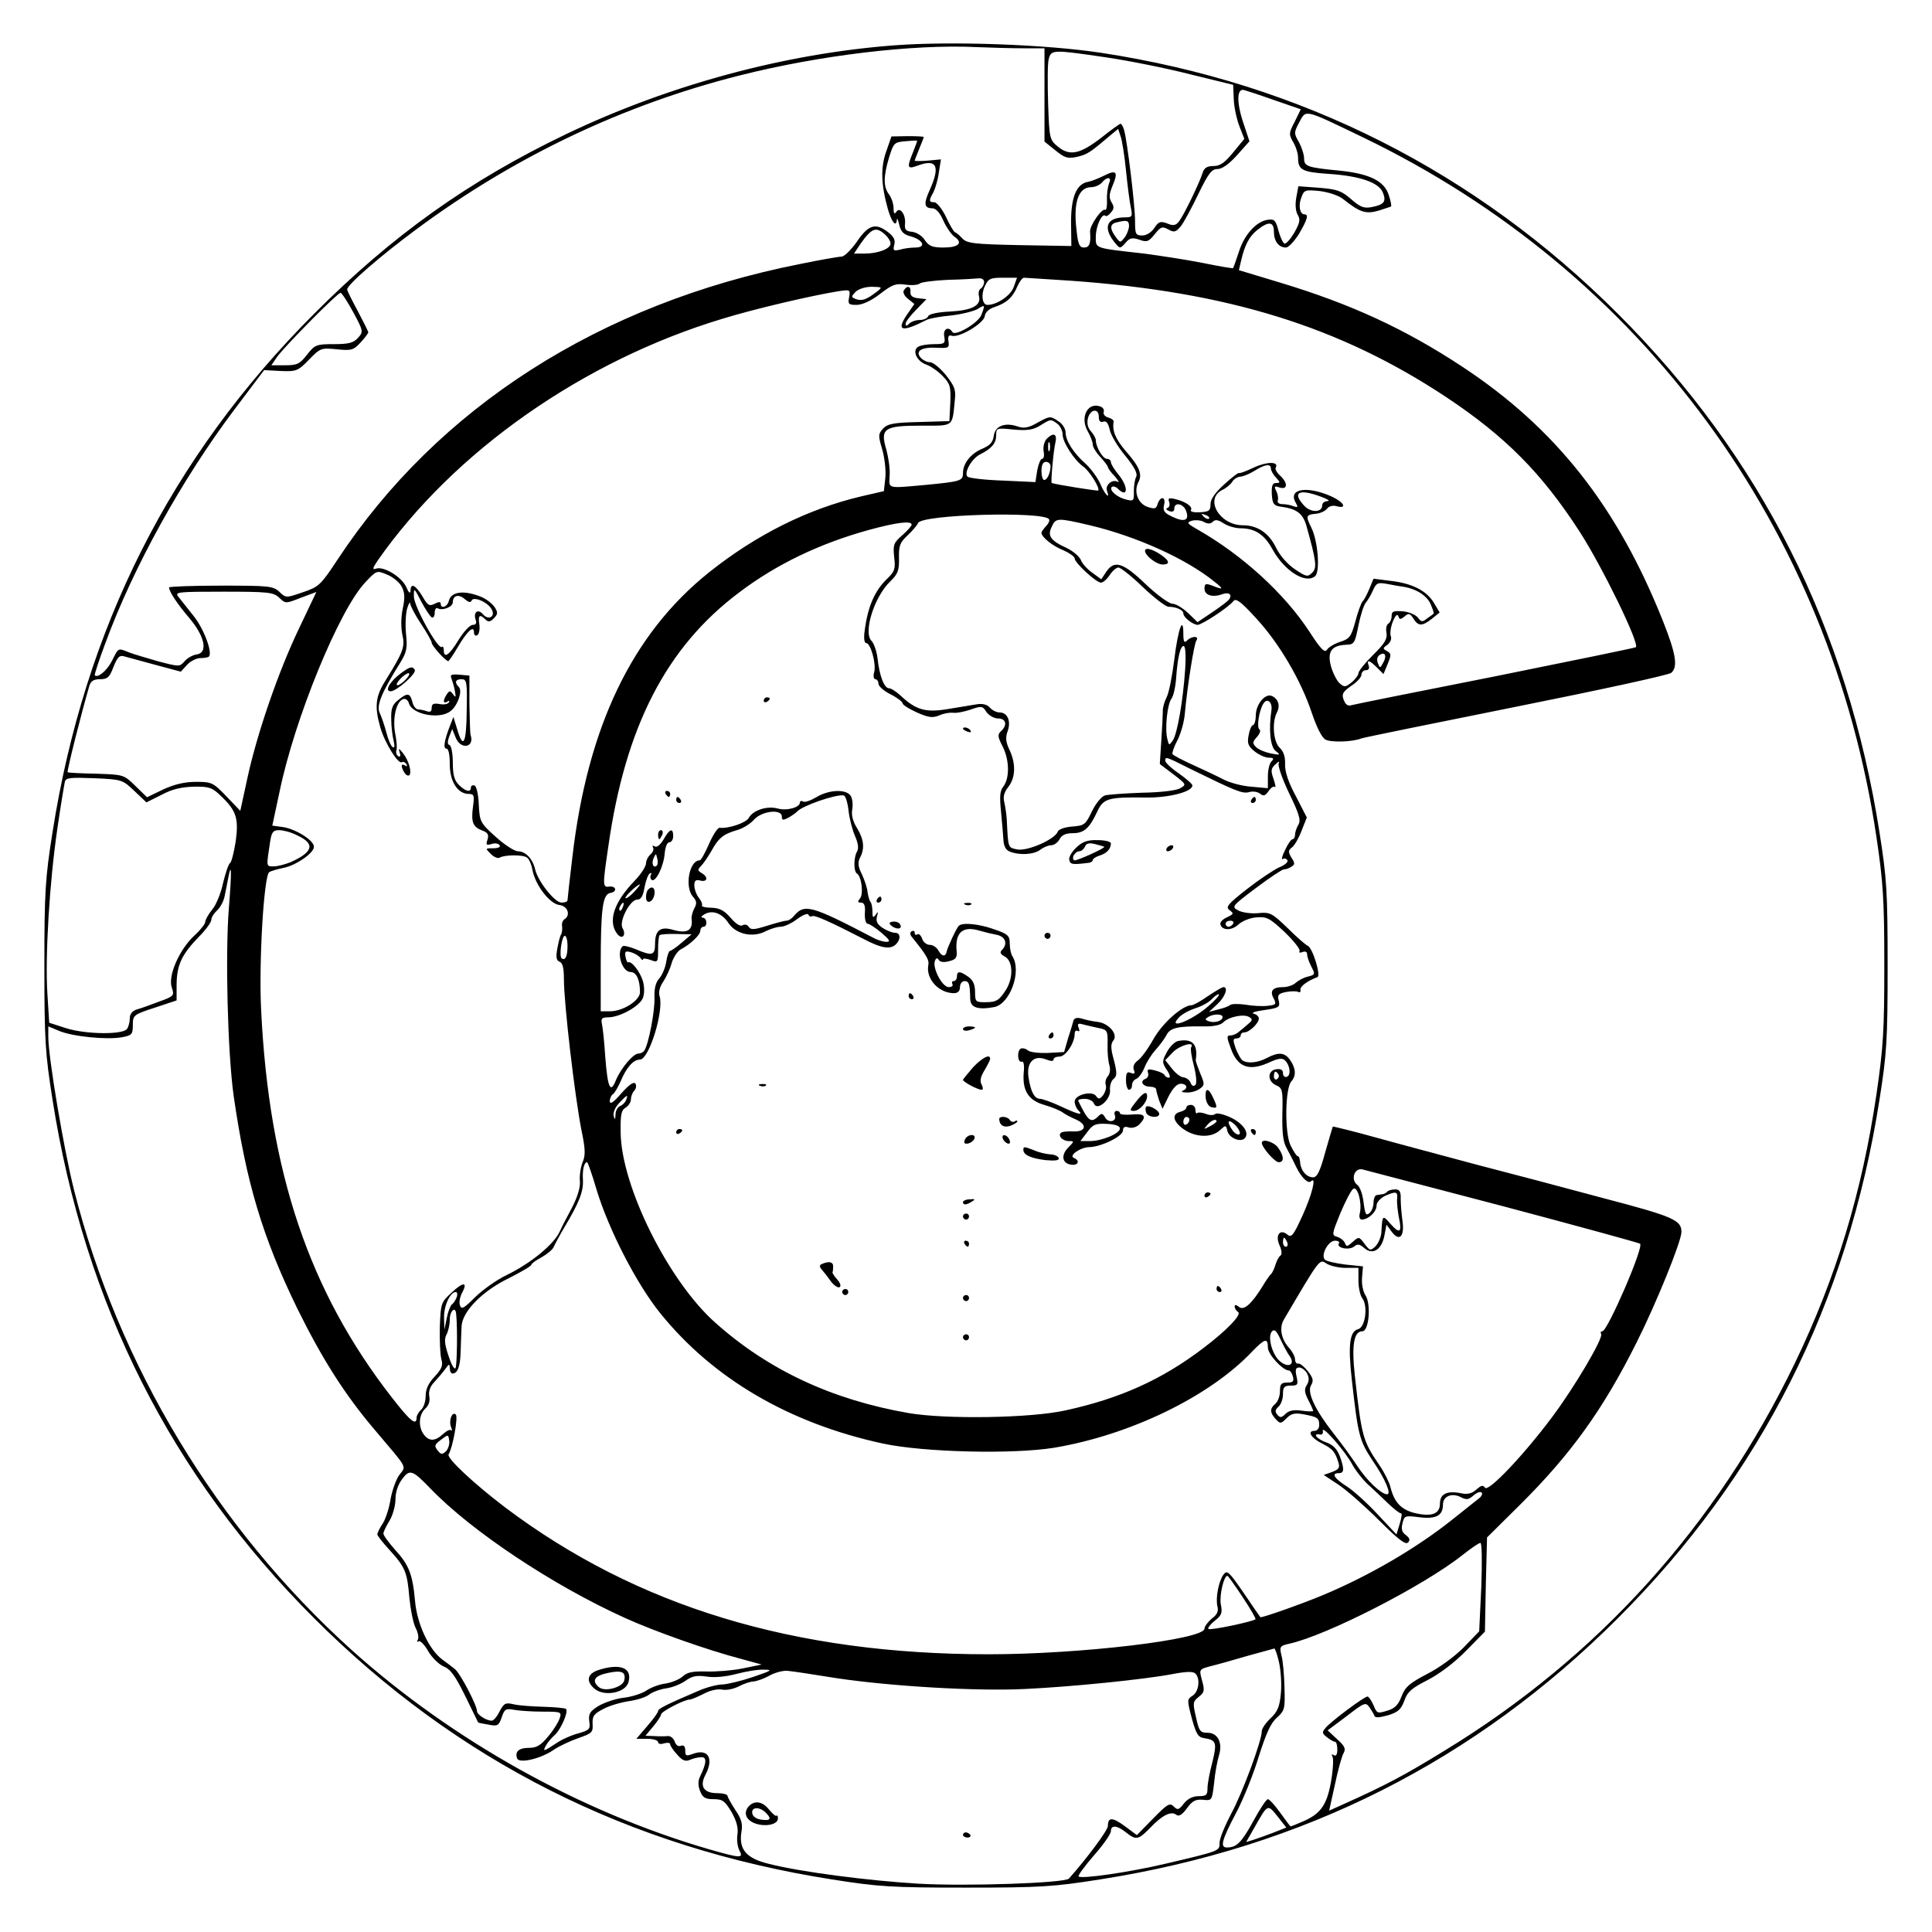 <?xml version="1.0" standalone="no"?>
<!DOCTYPE svg PUBLIC "-//W3C//DTD SVG 20010904//EN"
 "http://www.w3.org/TR/2001/REC-SVG-20010904/DTD/svg10.dtd">
<svg version="1.0" xmlns="http://www.w3.org/2000/svg"
 width="640pt" height="640pt" viewBox="0 0 640 640"
 preserveAspectRatio="xMidYMid meet">
<g transform="translate(0,640) scale(0.1,-0.1)"
fill="#000000" stroke="none">
<path d="M2965 6250 c-363 -27 -748 -131 -1089 -294 -323 -155 -577 -336 -836
-596 -473 -473 -760 -1041 -866 -1717 -24 -152 -27 -195 -27 -443 0 -248 3
-291 27 -443 106 -676 393 -1244 866 -1717 473 -473 1041 -760 1717 -866 152
-24 195 -27 443 -27 248 0 291 3 443 27 676 106 1244 393 1717 866 473 473
760 1041 866 1717 24 152 27 195 27 443 0 248 -3 291 -27 443 -106 676 -393
1244 -866 1717 -472 472 -1050 764 -1712 865 -184 28 -495 39 -683 25z m427
-10 l68 0 0 -154 0 -155 36 -29 c31 -25 40 -28 70 -22 35 8 44 14 103 64 l35
29 8 -24 c5 -13 13 -64 18 -114 5 -49 12 -105 16 -122 6 -30 5 -33 -19 -33
-60 0 -74 -32 -37 -80 20 -25 20 -25 38 -5 14 17 22 19 46 11 25 -9 31 -7 51
18 20 25 25 27 45 16 20 -11 25 -9 42 11 10 13 36 61 58 107 33 68 44 82 63
82 15 0 38 16 65 46 l41 46 -20 60 c-23 68 -22 115 1 110 8 -2 54 -17 102 -34
l87 -30 -20 -41 c-20 -38 -20 -42 -5 -68 9 -15 16 -38 16 -51 0 -41 13 -48
101 -54 106 -7 167 -29 180 -62 12 -30 4 -40 -37 -48 -26 -5 -38 0 -68 26 -32
28 -46 33 -106 38 l-69 5 -7 -38 c-4 -24 -2 -45 5 -57 9 -15 7 -26 -11 -58
-13 -22 -27 -38 -33 -37 -5 2 -14 21 -20 43 -9 34 -13 39 -35 36 -38 -5 -78
-49 -96 -106 -9 -28 -18 -52 -19 -54 -1 -2 -47 6 -101 17 -55 11 -142 24 -194
31 -169 19 -160 16 -160 58 1 35 21 78 32 67 3 -3 11 2 18 11 11 12 11 20 2
34 -9 15 -8 27 4 56 19 45 12 53 -29 32 -18 -9 -41 -18 -51 -20 -40 -6 -58
-50 -58 -134 l1 -79 -172 3 c-150 3 -174 6 -189 22 -9 10 -21 20 -25 21 -4 2
-18 25 -30 52 -13 26 -30 47 -38 47 -18 0 -19 5 -3 33 6 12 15 42 18 65 l7 44
-43 -4 c-24 -2 -44 -2 -44 0 0 1 7 19 15 39 8 19 15 37 15 39 0 2 -24 3 -53 3
l-54 -1 -17 -49 c-19 -53 -18 -108 5 -191 13 -45 28 -63 30 -35 1 6 4 -1 8
-18 5 -22 14 -32 38 -38 42 -12 52 -37 15 -37 -15 0 -38 -3 -51 -7 -21 -5 -23
-3 -19 15 5 16 -1 28 -19 42 -42 33 -66 26 -104 -30 -19 -27 -42 -50 -51 -50
-9 0 -72 -11 -140 -25 -661 -131 -1198 -475 -1530 -979 -56 -85 -62 -90 -115
-108 -55 -19 -56 -19 -77 1 -21 20 -35 21 -194 21 -95 0 -172 -3 -172 -6 0
-13 26 -53 66 -100 53 -62 64 -117 25 -122 -13 -2 -31 -12 -40 -23 -16 -18
-17 -18 -86 0 -38 11 -83 24 -98 30 -37 15 -34 16 -56 -28 -17 -33 -47 -58
-57 -48 -2 1 14 51 36 109 92 250 253 541 427 772 l98 130 55 -3 c52 -2 57 0
94 38 37 38 40 39 91 34 49 -5 56 -3 79 22 14 15 26 31 26 34 0 3 -16 35 -35
71 -19 35 -35 67 -35 71 0 16 110 111 230 200 324 240 685 412 1070 509 265
67 574 104 784 94 49 -2 120 -4 158 -4z m272 -30 c75 -11 200 -36 278 -56
l143 -35 2 -48 c1 -27 10 -67 19 -90 l16 -41 -37 -45 c-28 -34 -43 -45 -65
-45 -21 0 -31 -6 -36 -22 -10 -33 -62 -140 -78 -161 -11 -14 -19 -16 -40 -7
-22 8 -28 6 -42 -15 -10 -15 -26 -25 -40 -25 -22 0 -24 4 -24 48 0 53 -26 265
-36 300 -3 12 -9 22 -12 22 -3 0 -31 -20 -61 -44 -72 -56 -106 -64 -145 -33
-29 24 -30 25 -34 145 -2 67 -2 132 2 146 8 32 13 32 190 6z m851 -265 c924
-445 1549 -1296 1701 -2318 22 -148 26 -206 26 -422 0 -219 -3 -272 -26 -430
-48 -326 -134 -607 -270 -890 -262 -542 -653 -975 -1162 -1285 -130 -80 -194
-114 -330 -175 l-51 -23 19 86 c10 48 23 95 29 105 8 14 3 24 -22 46 l-31 29
63 47 c58 45 63 47 75 30 7 -10 15 -23 17 -29 2 -7 16 -6 45 2 33 10 43 19 54
48 10 30 25 42 78 69 40 21 89 58 127 97 l62 63 3 156 4 156 110 109 c167 166
274 314 385 536 65 129 149 336 149 367 0 39 -26 51 -255 111 -126 34 -315 84
-420 111 -104 28 -255 68 -334 90 -79 22 -145 38 -146 37 -1 -2 -12 -40 -25
-85 -17 -63 -27 -83 -40 -83 -22 0 -41 22 -43 49 -1 12 -4 21 -8 21 -4 0 -14
16 -24 36 -20 42 -18 190 3 212 16 18 15 43 -4 70 -18 26 -38 28 -78 7 -30
-16 -65 -19 -81 -7 -5 4 -15 22 -22 40 -9 26 -9 32 3 32 8 0 14 5 14 10 0 6 5
10 12 10 16 0 48 30 48 46 0 7 -8 14 -17 16 -10 3 6 8 35 12 49 7 53 10 48 31
-5 19 -1 24 25 29 17 3 35 3 40 0 5 -3 8 0 7 7 -3 11 25 31 56 42 13 4 -16 98
-32 104 -7 3 -37 29 -67 59 -52 50 -58 53 -98 49 -23 -2 -52 2 -65 9 -23 12
-22 14 58 74 45 34 87 62 93 62 7 0 18 4 25 9 12 7 12 12 0 30 -11 19 -11 24
2 34 9 7 23 32 32 56 l17 43 -36 70 c-25 46 -37 82 -36 106 1 25 -5 43 -18 55
-21 20 -26 85 -9 117 12 23 4 46 -18 55 -22 8 -52 -29 -52 -65 0 -16 -4 -30
-9 -32 -6 -1 -12 -17 -15 -35 -5 -26 -1 -35 20 -52 15 -12 36 -21 47 -21 16 0
18 -3 9 -12 -7 -7 -12 -29 -12 -50 l0 -39 -55 5 c-30 2 -71 13 -92 24 -21 11
-66 32 -101 48 -35 16 -66 32 -68 36 -2 3 5 25 17 47 11 22 22 61 24 88 8 88
30 228 38 241 11 16 -15 16 -31 0 -9 -9 -12 -4 -12 22 0 65 -18 15 -30 -85 -7
-55 -18 -112 -26 -126 -7 -14 -13 -35 -12 -45 0 -10 -2 -54 -5 -97 l-5 -78 45
-34 c44 -34 44 -34 21 -47 -14 -7 -65 -13 -125 -14 -57 -2 -112 -6 -123 -9
-12 -4 -31 -28 -43 -53 -21 -44 -25 -47 -65 -50 -25 -2 -45 -9 -48 -17 -10
-26 -100 -65 -134 -59 -32 7 -30 3 -35 100 -1 17 -5 42 -8 56 -5 18 -1 33 13
51 24 30 26 77 4 123 -12 25 -14 41 -6 62 12 34 -1 62 -27 62 -10 0 -24 7 -32
16 -9 10 -23 14 -43 11 -17 -3 -61 -10 -97 -16 -73 -12 -105 -3 -156 45 -14
13 -31 24 -38 24 -16 0 -32 42 -38 99 -3 24 -12 50 -20 58 -28 28 9 146 62
197 25 24 30 36 29 77 -1 41 3 52 29 76 16 15 32 34 34 40 9 29 417 40 434 13
3 -5 -2 -15 -10 -23 -8 -9 -15 -18 -15 -22 0 -14 37 -44 73 -58 20 -9 37 -21
37 -27 0 -14 71 -80 87 -80 7 0 20 11 29 25 9 14 22 25 29 25 7 0 44 -29 81
-65 38 -36 76 -65 85 -65 26 0 49 -11 49 -22 0 -13 31 -37 47 -38 14 0 103 58
119 79 8 10 24 -1 75 -57 76 -82 149 -206 185 -315 16 -47 33 -81 45 -87 18
-10 89 -8 119 4 8 3 239 50 513 105 275 55 505 105 513 112 23 19 16 63 -27
171 -151 380 -356 640 -666 844 -190 125 -368 207 -603 278 l-136 41 7 30 c12
53 27 82 55 104 37 29 54 27 54 -7 0 -31 16 -52 40 -52 8 0 27 20 43 45 28 48
33 65 18 65 -15 0 -21 29 -10 56 9 25 12 26 62 21 29 -4 63 -15 77 -27 54 -43
74 -50 116 -38 21 7 41 13 42 14 2 2 -1 19 -8 39 -15 46 -64 70 -165 80 -104
10 -115 14 -115 40 0 13 -8 37 -17 54 -17 29 -17 32 1 66 23 43 14 45 211 -50z
m-1490 -48 c-21 -51 -20 -58 11 -47 67 26 80 1 44 -79 -21 -46 -19 -61 9 -61
11 0 25 -15 36 -41 10 -22 27 -47 38 -54 28 -20 12 -35 -38 -35 -36 0 -48 5
-61 24 -8 14 -27 26 -42 28 -22 2 -26 8 -24 27 3 30 -17 58 -29 39 -6 -9 -9
-5 -9 13 0 14 -7 34 -15 45 -19 25 -19 58 0 122 15 48 17 51 53 54 20 2 38 3
40 2 1 0 -5 -17 -13 -37z m649 -104 c-4 -10 -8 -35 -7 -55 1 -21 -2 -36 -6
-33 -11 6 -52 -53 -50 -73 3 -38 -2 -52 -20 -52 -15 0 -20 10 -25 59 -11 92 7
141 49 141 12 0 28 7 35 15 17 21 34 19 24 -2z m66 -141 c0 -10 -6 -27 -14
-38 -15 -19 -15 -19 -30 1 -20 27 -20 43 2 48 34 9 42 7 42 -11z m-808 -29
c10 -9 18 -22 18 -30 0 -17 -41 -33 -86 -33 l-35 0 22 33 c37 52 51 57 81 30z
m328 -157 c0 -8 -5 -18 -11 -22 -6 -3 -9 -14 -6 -25 8 -31 -23 -47 -95 -51
-42 -2 -69 -8 -73 -15 -2 -7 -15 -13 -28 -13 -13 0 -28 -5 -35 -12 -9 -9 -12
-9 -12 0 0 6 16 27 35 46 l34 35 -27 3 c-19 2 -27 8 -26 21 2 19 -11 23 -22 5
-4 -6 2 -19 14 -28 l21 -17 -25 -36 c-36 -54 -17 -59 67 -16 9 4 45 11 80 14
35 4 74 14 87 21 25 16 26 15 13 -19 -10 -27 -87 -72 -96 -57 -13 21 -32 10
-27 -15 4 -23 1 -25 -34 -25 -22 0 -45 -4 -53 -9 -20 -13 -4 -48 28 -59 16 -6
40 -23 55 -39 24 -25 26 -35 24 -88 l-3 -60 -101 -3 c-85 -2 -104 -6 -119 -22
-16 -18 -16 -23 -3 -67 8 -27 13 -68 11 -94 l-5 -46 -74 -17 c-178 -42 -348
-127 -504 -251 -256 -204 -404 -513 -454 -945 -9 -74 -16 -138 -16 -142 0 -5
-9 -8 -20 -8 -22 0 -77 69 -87 109 -8 36 -32 61 -57 61 -12 0 -45 22 -74 48
-51 46 -53 50 -56 107 -1 33 -8 61 -14 63 -7 2 -12 -1 -12 -7 0 -17 -18 -13
-40 9 -15 15 -20 33 -20 74 0 30 -5 56 -11 58 -7 2 -7 12 -1 28 l10 25 11 -27
c16 -43 64 -35 50 7 -2 6 -3 52 -4 104 l0 93 -33 3 c-28 2 -32 0 -26 -14 3 -9
9 -27 11 -41 4 -20 2 -22 -6 -10 -10 13 -12 13 -21 0 -13 -20 -13 -33 2 -24 6
4 8 3 5 -3 -4 -6 -18 -8 -32 -5 -19 3 -25 0 -25 -13 0 -12 -5 -15 -16 -11 -9
3 -22 6 -29 6 -7 0 -16 11 -19 25 -8 30 -16 31 -47 6 -19 -15 -24 -28 -23 -63
0 -24 4 -57 8 -72 4 -18 3 -25 -3 -21 -6 3 -15 25 -21 48 -6 23 -16 52 -22 65
-12 24 5 66 68 167 21 34 24 48 19 95 -3 30 -1 69 4 85 5 17 10 23 10 15 1 -8
17 -39 36 -67 19 -29 35 -57 35 -62 0 -10 46 -61 55 -61 2 0 16 20 30 44 32
55 55 76 55 52 0 -10 5 -14 11 -10 6 3 9 19 7 35 -5 31 1 36 20 17 9 -9 16 -9
28 4 13 13 14 19 3 36 -8 12 -27 27 -43 34 -58 24 -101 19 -109 -12 -5 -21
-27 -28 -27 -10 0 7 -7 7 -20 0 -18 -9 -23 -6 -41 25 -23 38 -39 45 -39 18 -1
-11 -6 -7 -14 12 -15 34 -76 71 -101 61 -12 -4 -11 2 6 27 253 362 681 662
1142 801 107 33 296 77 383 91 40 6 41 6 37 -19 -5 -23 -2 -26 24 -26 19 0 48
13 78 36 40 31 52 36 85 31 21 -3 42 -1 47 4 4 4 46 10 93 12 47 1 93 4 103 5
9 1 17 -4 17 -12z m98 -17 c-10 -28 -55 -59 -87 -59 -17 0 -22 33 -9 61 12 26
18 29 60 29 l47 0 -11 -31z m190 21 c520 -37 890 -152 1242 -385 196 -130 317
-252 442 -445 75 -116 200 -372 187 -384 -2 -2 -211 -45 -464 -96 -253 -50
-468 -93 -478 -96 -12 -4 -20 2 -26 18 -7 19 -3 26 25 46 19 12 34 29 34 37 0
8 7 15 15 15 9 0 12 6 9 15 -8 21 2 19 27 -6 l22 -22 14 34 c12 29 12 34 -2
42 -15 8 -15 10 1 21 10 8 15 20 11 29 -3 9 0 31 7 48 8 20 15 27 18 18 4 -12
7 -12 21 -1 13 12 18 10 29 -7 16 -26 29 -26 61 -1 l26 21 -19 32 c-24 40 -72
65 -145 73 l-55 7 -14 -34 c-8 -19 -18 -38 -23 -42 -4 -5 -15 -34 -23 -65 -14
-51 -19 -58 -50 -68 -19 -6 -39 -18 -44 -26 -7 -12 -20 0 -58 59 -83 127 -222
254 -371 339 -35 20 -37 23 -19 29 12 3 30 2 40 -4 13 -7 22 -7 30 1 8 8 18 6
36 -6 14 -9 39 -16 55 -16 49 0 80 -21 107 -71 39 -70 108 -114 140 -88 18 14
10 117 -12 161 -19 38 -18 43 14 46 15 1 32 9 38 17 6 8 19 12 32 8 34 -9 26
11 -12 30 -81 38 -149 30 -125 -16 10 -17 9 -19 -6 -14 -9 4 -26 7 -37 7 -11
0 -18 5 -15 13 2 6 0 20 -5 30 -8 16 -7 18 11 12 27 -8 28 15 1 40 -11 10 -17
22 -14 26 12 21 -31 20 -73 0 -25 -12 -47 -20 -49 -18 -2 2 -24 -15 -49 -38
-30 -27 -45 -49 -45 -65 0 -22 -5 -25 -35 -27 -20 -1 -33 2 -30 7 7 11 -15 27
-49 36 -24 6 -28 4 -23 -9 3 -9 1 -17 -6 -20 -6 -2 -4 -6 6 -10 11 -4 17 -1
17 8 0 23 30 17 39 -7 12 -32 -5 -39 -45 -20 -28 13 -32 20 -28 39 7 28 -12
31 -21 4 -5 -17 -10 -18 -34 -10 -32 11 -46 51 -30 82 14 25 4 51 -42 103 -34
40 -45 67 -40 97 1 5 -7 11 -18 14 -11 3 -17 11 -15 18 3 7 -2 15 -10 18 -43
17 -70 -36 -42 -83 9 -16 16 -35 16 -43 0 -8 11 -26 25 -41 14 -15 25 -30 25
-33 0 -4 10 -18 23 -31 12 -14 16 -22 9 -18 -17 10 -42 -11 -35 -30 12 -32 -8
-11 -22 23 -9 20 -30 49 -47 65 -42 37 -68 78 -68 105 0 13 -11 30 -26 39 -24
16 -27 16 -65 -5 -31 -18 -46 -21 -67 -14 -43 15 -76 2 -80 -31 -3 -21 -12
-31 -37 -42 -39 -16 -65 -49 -65 -81 0 -26 -8 -28 -120 -39 -134 -12 -125 -14
-123 30 2 22 -4 61 -11 87 -21 70 -7 79 117 79 108 0 101 -6 110 85 4 34 -1
46 -30 83 -19 23 -42 42 -52 42 -10 0 -24 7 -32 16 -18 22 5 35 56 32 37 -2
40 0 37 21 -3 16 1 22 10 19 23 -9 106 40 110 64 2 14 14 25 33 31 39 13 60
32 75 68 7 16 17 29 22 29 5 0 75 -5 156 -10z m-643 -36 c-34 -26 -49 -32 -69
-25 -17 7 -17 8 -2 24 10 10 33 17 54 17 35 -1 36 -1 17 -16z m-1735 -68 c34
-63 34 -65 16 -85 -15 -17 -31 -21 -80 -21 -58 0 -63 -2 -89 -35 -24 -31 -33
-35 -73 -35 l-45 0 19 28 c28 38 200 212 210 212 4 0 23 -29 42 -64z m2470
-347 c0 -14 5 -19 14 -16 10 4 17 -4 22 -26 3 -17 26 -56 51 -86 30 -37 42
-59 37 -70 -5 -9 -8 -31 -8 -49 1 -31 -1 -33 -25 -27 -30 7 -58 31 -48 42 4 3
13 1 19 -5 35 -35 37 5 3 46 -14 17 -25 35 -25 41 0 6 -6 11 -13 11 -14 0 -37
40 -37 62 0 6 -7 19 -16 29 -11 12 -14 27 -10 44 8 30 36 34 36 4z m-137 -23
c9 -7 17 -23 17 -35 0 -26 39 -86 69 -107 20 -14 56 -72 49 -79 -2 -2 -141 20
-154 25 -4 1 6 109 12 133 7 30 -6 36 -29 13 -8 -9 -12 -26 -10 -40 3 -14 1
-26 -5 -26 -5 0 -12 -17 -16 -38 l-6 -39 -107 5 c-60 2 -112 8 -118 13 -13 13
14 60 42 74 38 19 53 37 53 63 0 24 1 25 58 19 45 -4 64 -1 87 13 37 23 36 22
58 6z m-26 -88 c-3 -7 -5 -2 -5 12 0 14 2 19 5 13 2 -7 2 -19 0 -25z m3 -52
c0 -22 -11 -46 -21 -46 -5 0 -9 14 -9 30 0 20 5 30 15 30 8 0 15 -6 15 -14z
m730 -8 c0 -6 7 -20 17 -30 14 -16 15 -18 0 -18 -12 0 -15 -9 -14 -37 2 -32 7
-38 27 -41 55 -7 76 -22 88 -65 33 -118 35 -138 19 -154 -15 -15 -20 -14 -57
11 -24 16 -49 44 -62 70 -24 50 -62 76 -111 76 -77 0 -128 87 -68 117 13 6 28
19 33 27 5 9 17 16 26 17 9 0 31 9 47 19 35 22 55 25 55 8z m165 -93 c22 -8
32 -14 23 -15 -10 0 -18 -6 -18 -14 0 -24 -37 -25 -59 -2 -42 45 -19 58 54 31z
m-370 -73 c-3 -3 -11 0 -18 7 -9 10 -8 11 6 5 10 -3 15 -9 12 -12z m-395 -22
c156 -37 321 -112 413 -187 32 -25 30 -28 -7 -13 -22 8 -26 7 -26 -10 0 -21
25 -30 57 -19 23 9 36 0 25 -16 -4 -6 -29 -25 -56 -43 l-49 -33 -31 30 c-18
17 -41 31 -52 31 -11 0 -51 29 -89 65 -75 72 -104 81 -131 40 l-16 -24 -30 22
c-17 12 -34 31 -38 43 -5 11 -26 29 -47 39 -53 24 -64 40 -49 70 13 30 19 30
126 5z m-590 2 c0 -4 -14 -20 -31 -35 -29 -25 -31 -32 -27 -72 5 -39 2 -48
-23 -72 -42 -40 -65 -94 -75 -175 -3 -21 -1 -38 5 -38 15 0 34 -68 27 -96 -4
-13 -2 -24 4 -24 5 0 10 -7 10 -15 0 -8 18 -24 40 -35 22 -11 40 -25 40 -30 0
-5 21 -18 47 -30 39 -17 52 -19 74 -10 15 7 35 10 45 9 11 -2 37 3 58 10 37
13 41 13 54 -8 8 -11 25 -21 38 -21 27 0 32 -22 10 -42 -12 -11 -11 -19 5 -50
23 -45 24 -105 3 -133 -12 -15 -13 -34 -8 -83 3 -34 7 -76 8 -94 1 -21 8 -34
21 -39 33 -13 80 -10 101 6 10 8 27 15 36 15 10 0 22 9 28 20 7 14 21 20 44
20 37 0 55 16 81 72 20 43 36 48 160 46 77 -1 155 19 155 40 0 5 -20 22 -45
40 -25 17 -45 36 -45 42 0 14 2 14 77 -24 157 -77 178 -86 201 -80 12 4 28 1
36 -5 11 -9 17 -8 28 8 8 12 18 18 21 14 4 -4 2 8 -4 26 -10 28 -9 35 6 49 10
10 15 11 11 4 -4 -7 11 -51 34 -99 34 -70 40 -90 31 -105 -6 -10 -11 -25 -11
-33 0 -8 -4 -15 -8 -15 -5 0 -16 -16 -25 -36 -10 -19 -13 -33 -8 -30 5 4 12 2
16 -4 3 -5 -9 -16 -27 -23 -18 -8 -66 -40 -107 -72 -64 -50 -72 -60 -58 -70
15 -11 14 -13 -9 -24 -14 -6 -24 -17 -21 -24 6 -20 38 -20 60 1 12 11 39 22
59 23 34 3 44 -2 94 -49 30 -29 52 -57 49 -62 -3 -6 1 -7 9 -4 10 4 16 1 16
-7 0 -8 6 -26 14 -41 13 -25 13 -27 -11 -33 -14 -3 -32 -13 -40 -20 -8 -8 -27
-15 -43 -15 -35 0 -45 -13 -30 -39 9 -18 6 -20 -22 -23 -18 -2 -51 0 -73 4
-22 3 -44 3 -50 -1 -5 -5 -23 -11 -40 -15 l-30 -8 28 26 c25 23 37 56 20 56
-5 0 -28 -14 -52 -30 -24 -17 -48 -30 -54 -30 -30 0 -97 -60 -126 -112 -18
-32 -41 -64 -52 -71 -12 -9 -17 -20 -13 -31 5 -12 2 -15 -10 -10 -13 5 -16 0
-16 -25 0 -17 5 -31 10 -31 6 0 10 7 10 15 0 9 6 18 14 21 8 3 20 20 27 37 7
18 23 44 37 59 13 15 30 37 36 49 12 24 36 30 122 29 32 -1 57 4 66 13 18 19
69 29 86 18 12 -7 11 -11 -2 -22 -9 -8 -23 -20 -31 -26 -7 -7 -20 -13 -29 -13
-13 0 -13 -5 2 -45 22 -60 59 -74 123 -46 34 16 47 17 56 8 17 -17 20 -49 6
-54 -7 -3 -13 3 -13 12 0 11 -7 15 -22 13 -30 -4 -30 -40 -1 -53 21 -9 23 -15
21 -95 -1 -63 2 -93 15 -115 9 -16 23 -44 31 -61 17 -35 40 -57 49 -47 19 18
3 -45 -28 -113 -30 -66 -37 -75 -50 -64 -25 21 -42 -2 -26 -36 7 -16 8 -30 3
-33 -5 -3 -13 -17 -17 -31 -4 -14 -11 -27 -14 -30 -4 -3 -17 -21 -28 -40 -37
-60 -63 -83 -79 -69 -9 7 -14 8 -14 1 0 -6 5 -14 11 -18 14 -8 -37 -61 -115
-120 -138 -105 -277 -167 -456 -206 -115 -26 -398 -30 -520 -9 -253 44 -464
142 -640 299 -155 137 -312 452 -314 630 -1 60 2 75 17 83 9 6 17 18 17 27 0
10 5 23 11 29 6 6 8 17 4 23 -5 8 -20 -2 -46 -31 -26 -30 -38 -39 -39 -27 0 9
5 20 10 23 6 4 17 23 26 43 19 46 42 72 64 72 30 0 80 162 65 210 -4 13 0 31
12 48 10 15 23 43 28 62 6 19 19 39 30 45 31 16 65 48 65 62 0 7 5 13 10 13
15 0 12 30 -2 30 -7 0 -5 5 5 11 27 16 59 4 81 -30 25 -36 80 -48 122 -26 16
8 38 15 50 15 11 0 36 11 54 25 19 14 36 21 38 15 2 -5 7 -8 12 -5 8 5 59 -18
170 -75 60 -32 90 -36 108 -18 17 17 15 38 -3 38 -9 0 -27 7 -41 16 -18 12
-23 22 -19 38 5 17 4 18 -4 6 -9 -12 -11 -10 -11 11 0 14 -3 29 -7 32 -3 4 -7
18 -9 31 -1 14 -10 41 -19 60 -13 26 -14 39 -6 55 16 30 13 60 -10 98 -14 22
-19 43 -16 61 3 15 1 35 -4 44 -13 25 -73 23 -115 -3 -19 -11 -38 -18 -44 -14
-5 3 -10 2 -10 -3 0 -17 -44 -29 -75 -20 -35 9 -81 -6 -95 -32 -9 -16 -69 -36
-96 -32 -6 1 -22 -23 -35 -53 -13 -30 -27 -55 -31 -55 -35 0 -51 -89 -22 -121
12 -14 13 -22 4 -38 -6 -12 -10 -27 -9 -34 5 -39 -14 -51 -62 -37 -42 12 -59
-2 -59 -46 0 -39 -9 -42 -65 -18 -20 8 -40 13 -43 9 -21 -21 -1 -85 27 -85 19
0 31 -25 31 -67 0 -27 -56 -63 -99 -63 l-31 0 0 149 c0 190 6 239 32 243 24 4
19 24 -4 21 -22 -3 -22 3 -3 132 56 397 192 661 433 842 124 94 268 163 432
208 88 24 140 31 140 17z m-1690 -204 c11 -21 12 -37 4 -75 -6 -29 -6 -63 -1
-86 9 -39 4 -55 -57 -153 -32 -51 -36 -85 -16 -154 15 -52 59 -122 71 -115 4
3 11 0 15 -6 4 -8 3 -9 -4 -5 -14 9 -15 -3 -2 -24 5 -8 12 -11 16 -8 9 10 -2
49 -21 73 -14 17 -16 18 -11 2 4 -11 2 -16 -5 -12 -6 4 -8 13 -6 19 3 7 1 32
-4 57 -9 49 3 104 26 113 8 3 17 -3 20 -15 12 -36 101 -53 137 -25 24 18 41
67 28 80 -15 15 -12 26 9 26 17 0 19 -8 17 -105 -1 -110 -12 -129 -32 -59
l-12 39 -11 -28 c-19 -49 -24 -77 -12 -77 7 0 11 -21 11 -52 0 -57 26 -98 63
-98 17 0 19 -5 14 -41 -7 -52 -1 -68 30 -80 19 -7 23 -14 18 -30 -6 -18 -4
-20 13 -15 11 4 23 2 27 -4 4 -6 -5 -10 -21 -10 -27 0 -27 0 -8 -19 10 -10 24
-16 29 -12 18 10 79 10 91 0 7 -5 15 -24 18 -42 10 -50 57 -111 89 -115 28 -3
38 -34 17 -47 -6 -4 -10 -14 -8 -23 1 -10 0 -21 -3 -27 -4 -5 -9 -27 -13 -48
-5 -28 -3 -39 8 -43 10 -4 14 -21 14 -57 0 -81 36 -388 58 -500 13 -62 14 -84
4 -107 -6 -15 -11 -43 -9 -62 2 -21 -8 -53 -26 -88 -16 -30 -35 -66 -41 -80
-20 -43 -96 -105 -176 -144 -32 -15 -78 -48 -103 -72 -37 -37 -46 -43 -51 -29
-4 9 -1 27 6 41 21 38 5 39 -34 2 -35 -32 -36 -35 -39 -113 -1 -44 1 -92 5
-107 6 -21 2 -32 -22 -58 -21 -22 -30 -42 -30 -65 0 -18 -7 -38 -15 -45 -8 -7
-15 -19 -15 -26 0 -29 -21 -12 -83 68 -273 351 -406 745 -432 1283 -8 155 9
445 27 456 6 4 28 10 47 14 41 8 101 49 101 70 0 21 -59 58 -101 65 l-37 5 24
112 c50 243 198 604 285 695 36 38 37 39 70 25 19 -7 41 -25 49 -39z m3315 -1
c46 -7 81 -29 94 -58 7 -16 12 -31 10 -32 -2 -2 -12 -9 -22 -16 -15 -12 -19
-12 -30 3 -7 9 -29 19 -50 21 -31 2 -37 0 -37 -15 0 -11 -5 -22 -11 -26 -6 -3
-9 -17 -6 -31 3 -19 -6 -35 -44 -72 -27 -27 -49 -54 -49 -61 0 -6 -10 -20 -22
-30 -21 -17 -25 -17 -41 -3 -9 9 -22 34 -28 56 -13 48 2 69 49 71 28 1 30 4
42 64 7 35 18 68 24 75 6 7 17 25 24 41 11 25 16 27 45 22 18 -3 41 -8 52 -9z
m-3215 -102 c5 -3 10 3 10 15 0 12 5 18 10 15 15 -9 50 4 50 20 0 23 20 28 40
10 12 -10 19 -12 22 -5 5 16 54 -4 67 -29 13 -24 -11 -37 -29 -16 -16 19 -32
8 -25 -16 5 -13 2 -19 -9 -19 -9 0 -30 -22 -47 -50 -31 -51 -49 -63 -49 -33 0
9 -3 13 -6 10 -12 -12 -94 136 -93 168 0 29 1 28 24 -17 14 -26 29 -49 35 -53z
m-505 65 c21 -20 21 -20 72 0 l51 19 -58 -122 c-68 -142 -139 -348 -171 -497
l-23 -106 -46 48 c-44 46 -49 48 -101 48 -37 0 -71 -8 -108 -25 l-54 -26 -39
38 c-38 37 -39 37 -129 40 -50 1 -93 3 -95 5 -3 3 46 198 72 286 5 16 14 22
35 22 25 0 32 6 45 41 14 34 20 40 38 34 12 -3 58 -16 103 -28 l82 -22 21 23
c11 12 31 22 44 22 12 0 25 2 28 5 13 13 -17 93 -51 135 -20 25 -42 53 -50 63
-13 16 -4 17 150 17 148 0 165 -2 184 -20z m3001 -237 c-7 -104 -26 -214 -41
-236 -12 -17 -13 -17 -18 5 -9 34 0 117 14 134 6 8 13 38 15 67 5 70 14 107
25 107 6 0 8 -31 5 -77z m655 20 c-9 -17 -10 -17 -17 1 -4 11 -2 21 7 27 18
11 24 -5 10 -28z m-369 -154 c-10 -67 -4 -123 14 -137 17 -13 16 -14 -16 -8
-19 4 -41 13 -49 21 -13 13 -12 17 3 34 10 11 13 22 8 25 -10 6 -1 63 13 85
12 20 30 6 27 -20z m-3767 -269 l40 -38 50 25 c35 19 67 26 107 27 50 1 61 -3
88 -29 53 -50 61 -75 51 -151 -6 -37 -14 -70 -19 -73 -5 -3 -15 -33 -23 -66
-7 -33 -23 -73 -36 -88 -13 -16 -23 -34 -23 -41 0 -6 -16 -27 -37 -46 -50 -47
-87 -133 -74 -171 9 -27 8 -29 -42 -47 -29 -11 -62 -23 -74 -26 -15 -5 -23
-15 -23 -29 0 -12 -4 -28 -9 -35 -12 -20 -136 -19 -202 2 l-56 18 -6 96 c-8
126 7 370 33 547 11 77 23 147 25 156 4 13 20 14 98 11 91 -4 93 -5 132 -42z
m2366 -66 c3 -27 13 -65 22 -85 10 -23 12 -40 6 -50 -11 -18 -12 -66 0 -73 15
-9 22 -68 10 -82 -9 -11 -8 -14 3 -14 11 0 15 -10 13 -35 -1 -19 3 -35 9 -35
6 0 27 -14 46 -30 27 -23 31 -30 17 -30 -11 0 -31 6 -45 14 -205 107 -227 113
-262 72 -7 -9 -18 -16 -25 -16 -7 0 -36 -8 -65 -17 -42 -13 -53 -14 -60 -3 -4
7 -13 9 -20 5 -8 -5 -23 5 -40 25 -21 24 -36 32 -63 33 -20 0 -34 4 -32 7 3 4
-2 16 -10 26 -8 10 -15 29 -15 41 0 16 5 20 20 16 24 -6 27 12 4 25 -13 8 -14
11 -2 23 8 8 23 30 34 49 24 44 40 57 85 70 19 5 45 21 57 35 26 29 92 36 92
10 0 -13 4 -13 23 -3 12 7 24 16 27 19 15 19 130 59 155 54 6 -1 13 -24 16
-51z m-1827 -81 c61 -28 54 -55 -21 -89 -18 -7 -43 -14 -56 -14 -26 0 -25 -3
-12 83 5 31 10 37 30 37 13 0 40 -7 59 -17z m-226 -243 c-12 -152 -4 -477 16
-620 41 -285 95 -467 211 -705 81 -164 155 -282 255 -400 115 -136 106 -119
82 -152 -11 -16 -23 -51 -28 -78 -4 -27 -15 -63 -25 -80 -11 -16 -19 -33 -19
-38 0 -4 17 -26 39 -50 53 -58 60 -74 67 -159 4 -40 13 -86 21 -101 8 -15 11
-33 7 -39 -4 -6 -3 -8 3 -5 5 3 19 -11 31 -32 12 -21 35 -44 51 -51 23 -9 39
-31 72 -98 23 -48 43 -87 43 -88 1 -1 16 -4 34 -7 30 -6 34 -4 44 24 9 28 14
30 41 25 16 -3 58 -6 94 -6 62 0 64 -1 57 -22 -4 -13 -21 -40 -38 -60 -24 -29
-38 -38 -63 -38 -34 0 -48 -12 -40 -35 7 -18 79 -1 122 29 16 11 52 28 80 38
46 16 50 19 48 48 -1 26 5 33 36 49 20 11 59 22 86 26 28 4 57 14 66 22 9 7
34 17 55 20 22 3 51 15 66 26 21 15 36 18 70 13 26 -4 64 0 98 9 30 8 71 15
90 14 31 0 27 -3 -35 -24 -38 -13 -84 -24 -101 -25 -17 0 -53 -9 -80 -21 -103
-44 -134 -59 -134 -67 0 -5 -16 -27 -36 -50 l-36 -42 36 0 c20 0 36 -5 36 -11
0 -6 9 -8 20 -4 11 3 20 2 20 -3 0 -5 10 -20 23 -34 17 -20 27 -24 42 -18 11
5 28 9 38 9 19 1 18 -19 -4 -64 -7 -14 -7 -30 0 -48 9 -22 17 -27 45 -27 30 0
37 -6 59 -42 17 -30 23 -53 20 -74 -3 -18 0 -41 6 -53 15 -28 5 -27 -100 3
-427 124 -851 361 -1184 660 -447 403 -773 943 -920 1525 -34 135 -85 439 -85
506 l0 35 36 -15 c45 -19 159 -30 208 -21 33 6 36 10 36 40 0 33 2 35 73 58
l72 24 0 54 c1 64 17 98 74 157 23 23 41 48 41 56 0 8 9 22 19 31 11 10 22 31
25 47 3 16 9 43 12 60 11 59 12 23 2 -101z m3327 -50 c-3 -5 -10 -10 -16 -10
-5 0 -9 5 -9 10 0 6 7 10 16 10 8 0 12 -4 9 -10z m-1826 -62 c-18 -16 -36 -28
-40 -28 -3 0 -9 -16 -12 -36 -3 -20 -14 -45 -23 -55 -12 -13 -17 -34 -16 -63
2 -43 -19 -153 -33 -175 -3 -6 -12 -11 -20 -11 -17 0 -58 -48 -75 -89 -18 -45
-27 -25 -35 78 -3 47 -8 96 -11 109 -4 18 0 22 21 22 38 0 105 37 115 65 5 14
5 36 0 54 -9 31 -38 69 -49 63 -3 -1 -7 7 -9 19 -3 18 0 20 20 14 13 -4 26
-13 30 -19 4 -6 8 -8 8 -4 0 4 11 3 25 -2 24 -9 25 -8 25 34 0 23 2 45 5 48 3
3 28 5 56 4 l50 -1 -32 -27z m-379 -11 c0 -34 -7 -50 -19 -42 -10 6 0 75 10
75 5 0 9 -15 9 -33z m2124 -199 c-54 -48 -138 -81 -100 -40 9 11 34 25 56 32
22 7 47 21 56 32 10 10 19 16 22 14 2 -3 -13 -20 -34 -38z m46 -37 c0 -13 -27
-21 -46 -14 -13 5 -13 7 -2 14 17 11 48 11 48 0z m185 -190 c3 -5 1 -12 -5
-16 -5 -3 -10 1 -10 9 0 18 6 21 15 7z m-2161 -85 c-3 -8 -12 -17 -20 -20 -8
-3 -15 -16 -15 -28 -1 -18 -2 -19 -6 -5 -3 11 5 29 18 43 26 28 31 30 23 10z
m-99 -293 c40 -134 133 -315 212 -413 175 -217 428 -365 738 -432 135 -29 429
-36 566 -14 252 42 517 170 658 320 41 42 51 45 51 12 0 -22 49 -76 70 -76 4
0 10 -9 13 -20 4 -16 0 -20 -19 -20 -20 0 -24 -5 -24 -29 0 -16 -7 -34 -15
-41 -19 -16 -19 -29 1 -51 15 -16 17 -16 36 3 16 16 27 18 56 13 47 -9 52 -12
52 -36 0 -11 -7 -19 -16 -19 -25 0 -11 -24 26 -42 35 -18 43 -27 54 -64 5 -16
0 -22 -21 -30 l-28 -10 50 -33 c28 -19 88 -72 134 -118 62 -62 87 -81 95 -73
8 8 6 15 -7 25 -13 9 -16 20 -11 39 6 25 8 26 55 20 56 -7 79 5 79 42 0 28 30
40 60 24 18 -9 25 -8 41 6 10 9 22 14 27 10 4 -4 0 -13 -8 -19 -9 -7 -48 -38
-88 -70 -119 -95 -276 -187 -432 -252 -75 -31 -203 -76 -205 -72 -1 1 -26 37
-55 80 -49 71 -55 77 -67 61 -16 -22 -27 -78 -20 -106 4 -15 -1 -27 -19 -40
-13 -11 -24 -26 -24 -33 0 -36 -411 -85 -715 -85 -645 0 -1165 158 -1601 486
-104 79 -195 164 -188 176 14 23 32 124 24 132 -12 12 -24 -19 -16 -41 4 -10
4 -14 0 -11 -3 4 -15 -2 -27 -13 -26 -24 -46 -24 -63 -1 -19 25 -17 66 5 86
12 11 16 25 13 41 -3 16 3 33 17 47 12 13 28 32 36 43 13 18 14 18 15 3 0 -10
4 -18 9 -18 17 0 26 24 27 75 1 28 2 64 3 81 2 49 68 117 157 160 41 21 74 40
74 44 0 4 15 15 34 25 19 11 37 26 40 34 4 9 20 39 36 66 49 82 63 118 61 157
-2 34 4 58 14 58 2 0 16 -39 30 -87z m3005 -59 c245 -65 449 -121 453 -124 13
-11 -108 -290 -125 -290 -5 0 -7 -4 -4 -9 8 -13 -88 -176 -163 -276 -95 -127
-212 -250 -222 -233 -6 9 -12 8 -28 -6 -14 -13 -29 -17 -49 -13 -48 10 -72 -1
-72 -34 0 -35 -29 -45 -88 -30 -42 12 -64 36 -76 85 -4 16 -20 48 -35 70 -57
84 -60 94 -83 299 -11 103 -3 147 25 147 22 0 29 89 11 118 -9 13 -14 39 -12
60 l3 37 -58 6 c-32 4 -63 11 -68 16 -15 15 11 63 33 63 11 0 17 -4 13 -9 -9
-15 34 -24 51 -10 11 9 18 8 33 -5 28 -25 58 -6 67 41 l7 36 17 -23 c25 -34
43 -17 36 34 -3 22 -6 56 -6 74 1 25 -4 32 -18 32 -10 0 -22 -3 -26 -7 -4 -5
-12 -9 -17 -9 -5 -1 -13 -2 -19 -3 -5 0 -10 -12 -10 -25 0 -13 -6 -29 -14 -35
-11 -9 -14 -3 -19 36 -3 26 -12 52 -21 58 -23 18 -9 58 18 51 11 -3 221 -58
466 -122z m-475 -21 c-4 -15 -1 -23 7 -23 22 1 48 26 48 46 0 11 12 24 27 32
38 17 44 15 41 -10 -1 -13 2 -40 6 -61 11 -50 3 -56 -28 -21 -26 30 -27 30
-30 -29 -1 -15 -10 -35 -19 -45 -17 -16 -19 -16 -37 8 -18 24 -19 24 -39 6
-18 -16 -21 -17 -26 -3 -4 8 -15 17 -26 20 -18 5 -17 9 11 78 17 40 36 77 43
81 14 9 29 -45 22 -79z m-241 -98 c3 -8 1 -15 -4 -15 -6 0 -10 7 -10 15 0 8 2
15 4 15 2 0 6 -7 10 -15z m193 -85 l43 0 0 -42 c0 -24 6 -50 13 -59 19 -25 10
-96 -14 -102 -28 -7 -34 -52 -21 -167 21 -187 25 -202 70 -270 41 -60 62 -110
47 -110 -19 0 -67 45 -99 94 -19 29 -54 77 -78 107 -62 79 -89 137 -75 160 9
15 7 24 -10 46 -12 15 -26 27 -32 26 -6 -2 -11 5 -11 14 0 9 -9 26 -19 37 -26
28 -34 66 -19 93 120 204 119 203 141 188 12 -8 41 -15 64 -15z m-2944 -97
c-4 -10 -11 -21 -16 -24 -5 -4 -13 -24 -17 -45 l-8 -39 -1 40 c-1 39 20 85 39
85 5 0 6 -8 3 -17z m-2 -55 c5 -46 3 -171 -2 -180 -4 -6 -14 12 -23 40 -13 38
-15 56 -7 71 6 11 11 33 11 50 0 29 19 45 21 19z m2761 -140 c19 -27 -2 -41
-30 -19 -27 20 -45 84 -28 101 8 8 15 1 28 -27 10 -21 23 -46 30 -55z m58 -58
c7 -14 7 -25 -1 -38 -9 -14 -8 -25 5 -50 9 -17 16 -33 16 -36 0 -2 -17 -2 -38
1 -27 4 -43 0 -54 -11 -13 -13 -18 -13 -27 -2 -8 10 -7 16 4 26 8 7 15 25 15
41 0 24 4 29 26 29 23 0 25 3 19 30 -5 23 -3 30 9 30 8 0 20 -9 26 -20z m150
-302 c11 -20 34 -49 51 -65 17 -15 47 -44 67 -63 20 -19 39 -34 43 -33 4 1 2
-14 -4 -34 l-11 -36 -61 65 c-33 36 -79 78 -102 93 -44 28 -54 45 -28 45 18 0
19 13 3 57 -9 23 -22 37 -45 45 -31 11 -47 31 -20 26 6 -2 11 4 9 12 -4 22 75
-68 98 -112z m-3002 45 c-13 -12 -17 -12 -28 2 -12 15 -11 19 10 35 25 19 25
19 28 -2 2 -11 -3 -27 -10 -35z m-53 -123 c136 -142 407 -322 646 -430 97 -44
275 -107 383 -135 l69 -19 -63 -13 c-35 -7 -89 -11 -120 -10 -44 1 -63 -2 -78
-16 -11 -10 -37 -21 -58 -24 -22 -3 -50 -14 -64 -24 -14 -9 -47 -20 -74 -23
-27 -3 -64 -16 -83 -27 -29 -18 -34 -26 -31 -51 4 -26 1 -29 -36 -40 -23 -6
-52 -19 -66 -28 -50 -33 -53 -34 -42 -13 6 11 19 26 28 34 21 17 48 79 39 88
-4 3 -37 6 -73 7 -37 1 -81 4 -99 8 -29 7 -33 4 -48 -23 -8 -17 -20 -31 -26
-31 -18 0 -49 20 -49 32 0 19 -54 122 -72 138 -10 8 -29 23 -42 32 -44 32 -84
117 -91 193 -8 90 -20 121 -67 172 -21 24 -38 47 -38 53 0 5 9 24 20 42 11 18
20 50 20 71 0 23 8 49 22 67 25 34 34 31 93 -30z m3482 -327 l-7 -147 -52 -54
c-31 -31 -82 -68 -122 -88 -57 -30 -71 -42 -83 -73 -11 -29 -23 -41 -48 -48
-32 -10 -34 -9 -45 18 -7 16 -16 29 -20 29 -11 0 -122 -83 -139 -104 -12 -14
-12 -18 5 -31 10 -8 22 -15 27 -15 4 0 7 -12 7 -26 0 -16 -4 -23 -12 -18 -7 4
-8 3 -4 -5 4 -6 2 -44 -5 -84 -14 -78 -35 -107 -98 -133 -18 -8 -34 -14 -36
-14 -1 0 -16 20 -34 45 -18 25 -36 45 -41 45 -5 0 -27 -33 -49 -74 -39 -71
-55 -86 -87 -86 -23 0 -17 24 30 113 25 47 59 132 76 189 24 75 39 110 60 128
26 24 27 29 25 100 -1 41 -5 89 -10 106 -7 30 -5 32 26 39 123 27 446 192 574
294 28 22 54 40 59 40 5 1 6 -60 3 -146z m-791 -33 c26 -39 45 -72 43 -74 -10
-8 -151 -38 -156 -32 -3 3 6 15 21 27 23 18 26 26 20 55 -5 29 10 94 22 94 2
0 25 -32 50 -70z m121 -217 c6 -27 9 -73 6 -103 -4 -44 -11 -60 -34 -82 -16
-15 -29 -34 -29 -42 0 -32 -64 -205 -101 -273 -21 -40 -39 -83 -39 -97 0 -28
3 -27 -180 -70 -118 -28 -278 -51 -287 -42 -3 3 20 34 51 70 31 35 56 71 56
80 0 21 20 20 50 -4 34 -27 41 -25 81 16 39 41 69 56 86 42 8 -6 19 0 35 22
18 25 29 30 53 28 30 -3 30 -3 37 57 3 33 11 74 16 90 13 42 -4 75 -38 75 -24
0 -28 5 -38 51 -11 47 -11 52 9 68 19 15 20 21 11 54 -10 37 -10 37 26 47 21
5 75 20 122 34 47 13 88 24 91 25 3 1 10 -20 16 -46z m-1467 -52 c180 -27 465
-44 625 -36 151 7 391 31 487 49 47 9 70 10 78 2 17 -17 11 -60 -9 -73 -19
-12 -19 -14 -3 -75 15 -54 21 -63 42 -66 39 -6 42 -15 26 -80 -9 -33 -16 -72
-16 -86 0 -22 -4 -26 -29 -26 -19 0 -36 -8 -49 -24 -17 -22 -21 -23 -34 -10
-13 13 -21 8 -68 -40 l-54 -55 -39 29 c-42 31 -57 31 -57 1 0 -14 -71 -109
-129 -174 -14 -15 -340 -26 -498 -17 -167 10 -392 39 -497 66 -74 18 -99 48
-90 105 5 27 0 44 -20 73 -14 22 -26 43 -26 47 0 5 -16 9 -35 9 -43 0 -58 22
-39 59 30 56 10 90 -41 71 -22 -8 -25 -7 -25 11 0 14 -5 19 -14 16 -9 -4 -17
2 -21 14 -4 11 -14 19 -23 18 -9 -1 -30 -1 -45 0 l-29 1 26 31 c14 17 26 35
26 40 0 9 76 49 95 49 5 0 26 9 46 19 20 11 46 17 61 14 14 -3 39 2 56 11 17
9 39 16 49 16 10 1 34 9 53 20 19 10 46 17 60 15 14 -1 86 -12 160 -24z m1448
-512 c-24 -9 -54 -20 -67 -24 l-23 -7 28 49 c44 78 43 77 76 36 l29 -37 -43
-17z"/>
<path d="M1327 4169 c-36 -27 -54 -59 -33 -59 20 0 87 60 80 71 -8 13 -16 11
-47 -12z m18 -19 c-10 -11 -23 -20 -28 -20 -6 0 -2 9 8 20 10 11 23 20 28 20
6 0 2 -9 -8 -20z"/>
<path d="M3794 4579 c-8 -13 34 -49 58 -49 28 0 21 16 -17 39 -21 12 -37 16
-41 10z"/>
<path d="M2530 4079 c0 -5 5 -7 10 -4 6 3 10 8 10 11 0 2 -4 4 -10 4 -5 0 -10
-5 -10 -11z"/>
<path d="M3190 3986 c0 -2 7 -7 16 -10 8 -3 12 -2 9 4 -6 10 -25 14 -25 6z"/>
<path d="M2205 3770 c3 -5 8 -10 11 -10 2 0 4 5 4 10 0 6 -5 10 -11 10 -5 0
-7 -4 -4 -10z"/>
<path d="M2240 3750 c0 -5 5 -10 11 -10 5 0 7 5 4 10 -3 6 -8 10 -11 10 -2 0
-4 -4 -4 -10z"/>
<path d="M4145 3750 c-3 -5 -1 -10 4 -10 6 0 11 5 11 10 0 6 -2 10 -4 10 -3 0
-8 -4 -11 -10z"/>
<path d="M2180 3635 c0 -8 2 -15 4 -15 2 0 6 7 10 15 3 8 1 15 -4 15 -6 0 -10
-7 -10 -15z"/>
<path d="M2198 3619 c-11 -18 -22 -27 -29 -23 -7 4 -9 3 -6 -3 4 -6 0 -16 -8
-23 -8 -7 -15 -21 -15 -30 0 -10 -17 -36 -37 -57 -69 -71 -90 -134 -59 -176
17 -22 32 -5 18 19 -12 22 25 94 49 94 12 0 19 11 24 40 4 22 12 43 17 46 6 4
8 2 4 -4 -3 -6 -2 -13 3 -17 14 -8 40 47 43 89 2 21 8 36 16 36 6 0 12 9 12
20 0 29 -12 25 -32 -11z m-22 -86 c-11 -11 -19 6 -11 24 8 17 8 17 12 0 3 -10
2 -21 -1 -24z m-76 -88 c-13 -14 -26 -23 -28 -20 -4 4 38 44 47 45 3 0 -6 -11
-19 -25z m-37 -50 c-3 -9 -8 -14 -10 -11 -3 3 -2 9 2 15 9 16 15 13 8 -4z"/>
<path d="M3566 3593 c-15 -14 -26 -32 -24 -41 3 -16 10 -17 66 -10 6 1 12 5
12 9 0 4 10 11 23 15 23 7 37 22 37 40 0 6 -19 11 -44 11 -33 1 -50 -5 -70
-24z m92 2 c4 -4 -86 -45 -98 -45 -5 0 -7 7 -4 15 4 8 12 15 19 15 7 0 15 7
19 15 4 11 13 14 33 9 16 -4 29 -8 31 -9z"/>
<path d="M3865 3590 c-3 -5 -2 -10 4 -10 5 0 13 5 16 10 3 6 2 10 -4 10 -5 0
-13 -4 -16 -10z"/>
<path d="M2147 3453 c-4 -3 -7 -15 -7 -25 0 -26 24 -17 28 10 3 21 -8 29 -21
15z"/>
<path d="M2905 3420 c-3 -5 -1 -10 4 -10 6 0 11 5 11 10 0 6 -2 10 -4 10 -3 0
-8 -4 -11 -10z"/>
<path d="M3198 3403 c7 -3 16 -2 19 1 4 3 -2 6 -13 5 -11 0 -14 -3 -6 -6z"/>
<path d="M2950 3336 c15 -15 39 -16 33 -1 -2 8 -13 13 -24 12 -12 -1 -15 -5
-9 -11z"/>
<path d="M3176 3333 c-8 -8 -38 -73 -40 -85 -3 -18 -16 -17 -26 1 -6 12 -19
21 -30 21 -10 0 -22 9 -25 20 -4 11 -11 18 -16 15 -5 -4 -9 -1 -9 5 0 6 -4 8
-10 5 -6 -4 -6 -10 0 -18 50 -62 59 -77 55 -95 -8 -45 35 -92 85 -92 13 0 20
7 20 20 0 11 7 20 15 20 15 0 18 -9 19 -60 1 -28 26 -36 80 -26 52 11 91 118
60 168 -5 7 -9 26 -9 42 0 26 -6 32 -50 47 -53 19 -107 24 -119 12z m127 -30
c28 -6 36 -30 16 -50 -8 -8 -5 -14 10 -22 27 -15 28 -70 4 -109 -23 -36 -32
-42 -70 -42 -31 0 -33 2 -33 34 0 25 -7 39 -22 50 -28 20 -38 20 -38 1 0 -8
-5 -15 -11 -15 -5 0 -7 -4 -4 -10 3 -5 -2 -10 -12 -10 -22 0 -55 64 -46 87 4
10 8 11 13 3 4 -7 17 -9 34 -4 22 5 27 12 25 33 -6 62 20 85 76 68 17 -5 42
-11 58 -14z"/>
<path d="M3460 3300 c0 -5 5 -10 10 -10 6 0 10 5 10 10 0 6 -4 10 -10 10 -5 0
-10 -4 -10 -10z"/>
<path d="M3010 3100 c0 -5 5 -10 11 -10 5 0 7 5 4 10 -3 6 -8 10 -11 10 -2 0
-4 -4 -4 -10z"/>
<path d="M3556 3019 c-2 -8 -10 -34 -18 -59 l-13 -45 -54 -3 c-29 -1 -59 2
-67 9 -7 6 -18 8 -23 5 -13 -8 -10 -48 4 -43 6 3 9 -12 6 -39 -4 -59 17 -90
71 -105 24 -7 50 -18 58 -24 8 -6 27 -16 43 -23 40 -17 35 -42 -8 -40 -19 1
-38 -1 -41 -5 -10 -10 6 -27 27 -27 18 0 18 -1 -2 -21 -25 -25 -21 -53 9 -57
23 -4 31 13 10 22 -20 7 21 36 51 36 39 1 111 36 111 55 0 11 6 15 19 10 11
-3 26 1 35 10 26 27 19 37 -24 33 -22 -2 -40 0 -40 4 0 5 -5 8 -11 8 -6 0 -9
-6 -6 -14 8 -21 -21 -28 -32 -8 -8 14 -12 15 -22 5 -25 -25 -34 -18 -67 50 -2
4 7 7 21 7 14 0 28 -7 31 -16 10 -26 57 14 53 46 -1 14 4 30 12 36 11 9 12 19
1 62 -11 39 -11 54 -2 65 17 20 -15 58 -53 62 -17 2 -40 7 -52 11 -15 4 -24 2
-27 -7z m81 -24 c31 -6 33 -8 32 -54 -1 -26 2 -57 6 -70 4 -13 2 -28 -5 -36
-7 -8 -10 -21 -7 -29 3 -8 -1 -22 -8 -33 -12 -15 -16 -15 -24 -4 -12 19 -71 5
-71 -18 0 -9 5 -22 12 -29 18 -18 2 -15 -58 13 -30 14 -61 25 -69 25 -18 0
-31 24 -38 72 -7 48 17 74 57 59 17 -7 26 -7 26 -1 0 6 9 10 20 10 20 0 50 45
50 75 0 9 4 13 10 10 6 -4 7 1 3 11 -5 12 -2 15 13 11 10 -3 34 -8 51 -12z
m73 -333 c0 -17 -60 -42 -100 -42 l-31 0 22 29 c19 26 28 30 65 28 28 -1 44
-7 44 -15z"/>
<path d="M3190 2991 c0 -5 9 -7 20 -4 11 3 20 7 20 9 0 2 -9 4 -20 4 -11 0
-20 -4 -20 -9z"/>
<path d="M3475 2970 c-3 -5 -1 -10 4 -10 6 0 11 5 11 10 0 6 -2 10 -4 10 -3 0
-8 -4 -11 -10z"/>
<path d="M3905 2952 c-12 -1 -29 -18 -39 -36 -17 -32 -17 -35 -1 -60 10 -14
13 -26 7 -26 -6 0 -12 4 -14 8 -1 5 -16 12 -32 16 -23 6 -27 4 -23 -8 3 -8 -1
-17 -9 -20 -20 -8 -8 -26 17 -26 10 0 19 -4 19 -9 0 -5 5 -22 10 -37 l11 -27
20 41 c14 27 28 42 40 42 21 0 26 -16 7 -23 -7 -3 -1 -6 13 -6 14 -1 33 5 43
12 17 12 17 16 2 51 -8 20 -15 40 -15 44 8 52 -10 72 -56 64z m41 -21 c-3 -4
1 -33 9 -62 8 -32 10 -58 5 -63 -6 -6 -12 -3 -16 7 -3 9 -14 17 -23 18 -9 0
-26 13 -38 28 l-23 29 25 26 c22 23 74 38 61 17z"/>
<path d="M3223 2864 c-17 -20 -32 -38 -33 -41 -1 -6 48 -33 62 -33 5 0 5 6 0
17 -7 11 -4 26 9 47 10 17 19 34 19 39 0 17 -27 3 -57 -29z"/>
<path d="M2518 2803 c7 -3 16 -2 19 1 4 3 -2 6 -13 5 -11 0 -14 -3 -6 -6z"/>
<path d="M3994 2763 c2 -16 10 -29 20 -31 19 -4 20 -1 4 33 -15 33 -27 32 -24
-2z"/>
<path d="M3762 2749 c-20 -25 -21 -29 -6 -29 18 0 43 27 44 48 0 20 -13 13
-38 -19z"/>
<path d="M3797 2734 c-3 -3 -3 -12 0 -20 6 -16 43 -19 43 -4 0 12 -35 31 -43
24z"/>
<path d="M3930 2731 c0 -5 -9 -11 -20 -14 -29 -7 -25 -32 10 -57 39 -28 92
-30 120 -5 21 19 21 19 26 -2 6 -23 43 -38 57 -24 17 17 -4 49 -46 69 -23 11
-46 16 -51 12 -5 -5 -19 -5 -31 0 -13 5 -26 6 -29 3 -3 -4 -6 1 -6 10 0 10 -7
17 -15 17 -8 0 -15 -4 -15 -9z m10 -40 c0 -6 -4 -13 -10 -16 -5 -3 -10 1 -10
9 0 9 5 16 10 16 6 0 10 -4 10 -9z m90 -6 c0 -2 -10 -10 -22 -16 -21 -11 -22
-11 -9 4 13 16 31 23 31 12z m76 -42 c-4 -4 -14 1 -22 11 -22 31 -17 43 8 19
12 -13 18 -26 14 -30z"/>
<path d="M3310 2693 c1 -21 16 -30 38 -22 12 5 22 11 22 14 0 4 -4 4 -9 0 -5
-3 -12 -1 -16 5 -7 12 -35 14 -35 3z"/>
<path d="M2240 2649 c0 -5 5 -7 10 -4 6 3 10 8 10 11 0 2 -4 4 -10 4 -5 0 -10
-5 -10 -11z"/>
<path d="M4145 2650 c3 -5 8 -10 11 -10 2 0 4 5 4 10 0 6 -5 10 -11 10 -5 0
-7 -4 -4 -10z"/>
<path d="M3196 2624 c-4 -11 -1 -14 11 -12 9 2 18 9 21 16 6 18 -25 15 -32 -4z"/>
<path d="M3322 2628 c2 -6 10 -14 16 -16 7 -2 10 2 6 12 -7 18 -28 22 -22 4z"/>
<path d="M4180 2614 c0 -15 43 -64 56 -64 18 0 18 20 -2 48 -13 19 -54 32 -54
16z"/>
<path d="M3390 2591 c0 -17 25 -28 73 -34 33 -3 47 -1 44 7 -2 6 -15 12 -28
12 -13 1 -37 6 -52 13 -34 13 -37 14 -37 2z"/>
<path d="M3990 2439 c0 -5 5 -7 10 -4 6 3 10 8 10 11 0 2 -4 4 -10 4 -5 0 -10
-5 -10 -11z"/>
<path d="M3190 2418 c0 -11 12 -10 30 2 12 7 10 9 -8 7 -12 0 -22 -5 -22 -9z"/>
<path d="M3190 2370 c0 -5 5 -10 10 -10 6 0 10 5 10 10 0 6 -4 10 -10 10 -5 0
-10 -4 -10 -10z"/>
<path d="M3195 2280 c3 -5 8 -10 11 -10 2 0 4 5 4 10 0 6 -5 10 -11 10 -5 0
-7 -4 -4 -10z"/>
<path d="M2723 2213 c-8 -3 -9 -8 -3 -16 6 -7 20 -24 31 -40 11 -15 25 -24 30
-21 6 3 3 14 -8 26 -10 11 -17 22 -15 24 1 2 2 11 2 19 0 15 -14 18 -37 8z"/>
<path d="M4030 2130 c0 -5 5 -10 11 -10 5 0 7 5 4 10 -3 6 -8 10 -11 10 -2 0
-4 -4 -4 -10z"/>
<path d="M2790 2120 c0 -5 5 -10 10 -10 6 0 10 5 10 10 0 6 -4 10 -10 10 -5 0
-10 -4 -10 -10z"/>
<path d="M3190 2100 c0 -5 5 -10 10 -10 6 0 10 5 10 10 0 6 -4 10 -10 10 -5 0
-10 -4 -10 -10z"/>
<path d="M3190 1970 c0 -5 5 -10 10 -10 6 0 10 5 10 10 0 6 -4 10 -10 10 -5 0
-10 -4 -10 -10z"/>
<path d="M1983 868 c-37 -12 -43 -36 -15 -61 32 -29 105 -15 114 21 13 47 -27
63 -99 40z m85 -34 c-4 -23 -64 -40 -84 -23 -25 21 -15 38 29 47 46 10 61 4
55 -24z"/>
<path d="M2482 418 c-20 -20 -13 -45 16 -57 34 -14 79 -6 79 15 0 8 -2 12 -5
9 -3 -2 -13 7 -24 20 -21 27 -47 32 -66 13z m54 -22 c21 -21 17 -28 -13 -24
-17 2 -29 10 -31 21 -4 21 23 23 44 3z"/>
<path d="M3190 322 c0 -5 7 -9 15 -9 8 0 12 4 9 9 -3 4 -9 8 -15 8 -5 0 -9 -4
-9 -8z"/>
</g>
</svg>
